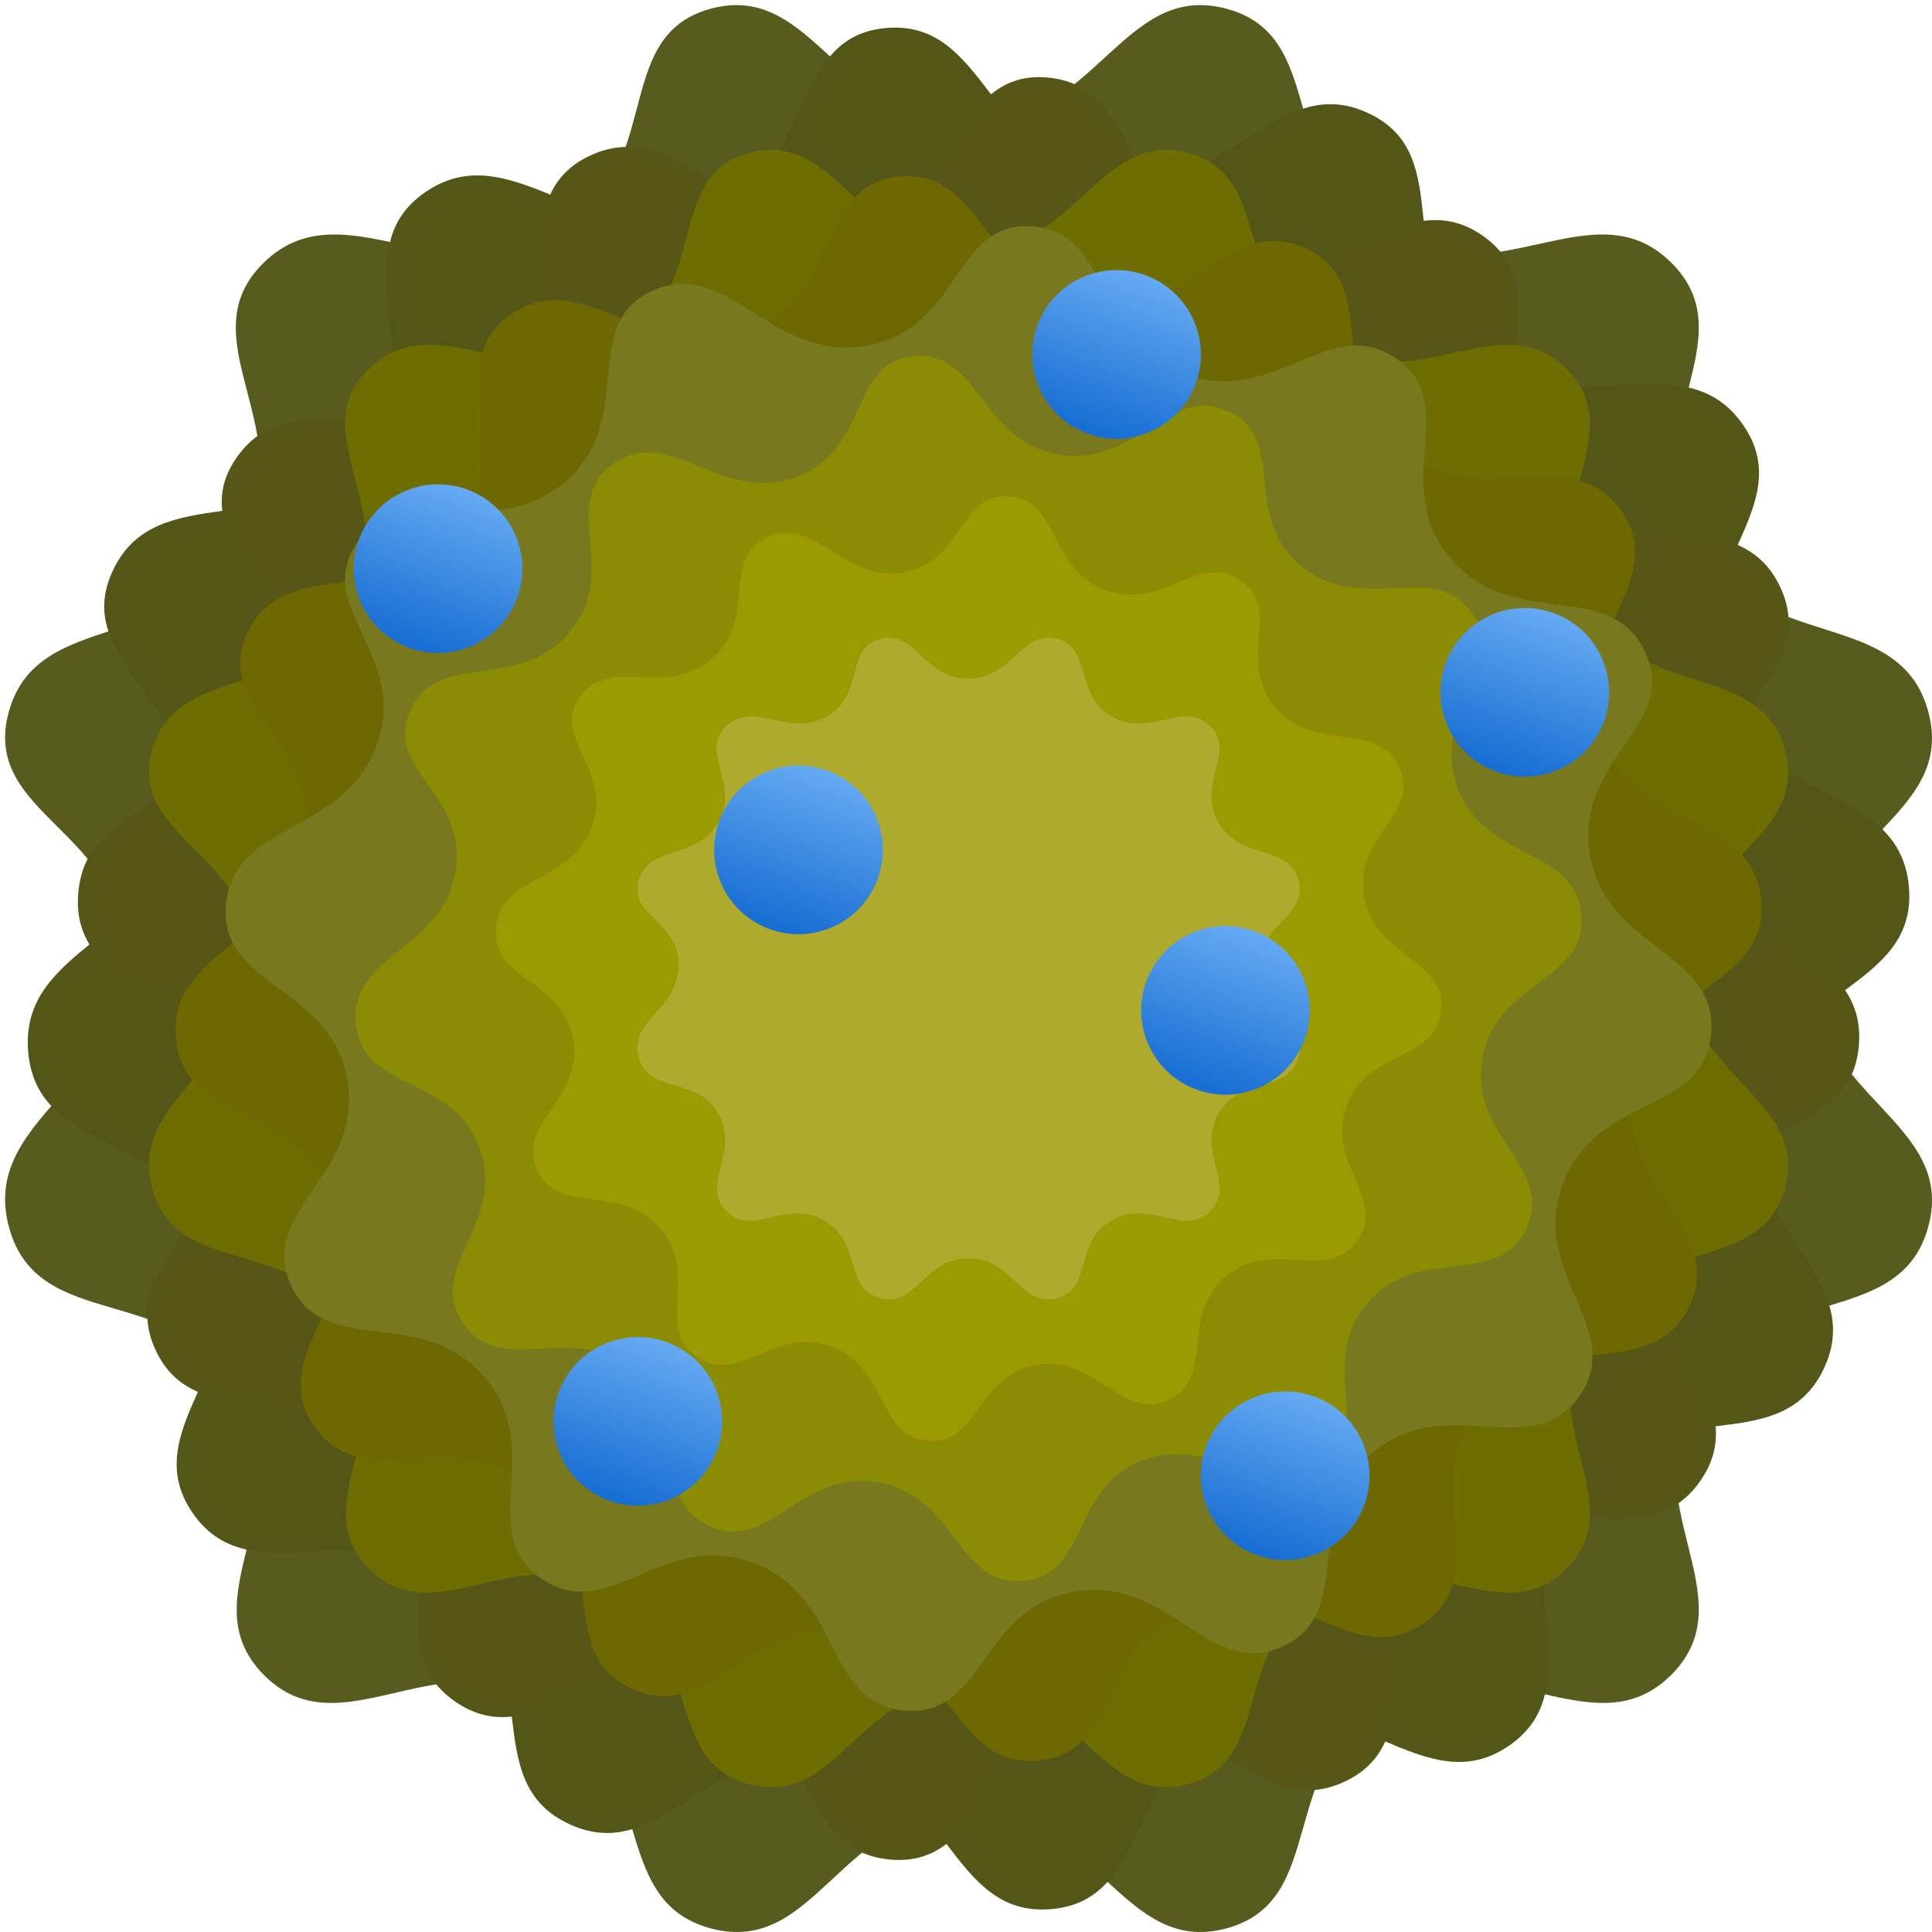 <?xml version="1.0" encoding="UTF-8" standalone="no"?>
<svg
   version="1.1"
   width="206.546"
   height="206.546"
   viewBox="0 0 206.546 206.546"
   xml:space="preserve"
   id="svg218"
   sodipodi:docname="vibrant_bush_3.svg"
   inkscape:version="1.3 (0e150ed, 2023-07-21)"
   xmlns:inkscape="http://www.inkscape.org/namespaces/inkscape"
   xmlns:sodipodi="http://sodipodi.sourceforge.net/DTD/sodipodi-0.dtd"
   xmlns:xlink="http://www.w3.org/1999/xlink"
   xmlns="http://www.w3.org/2000/svg"
   xmlns:svg="http://www.w3.org/2000/svg"><sodipodi:namedview
   id="namedview220"
   pagecolor="#505050"
   bordercolor="#eeeeee"
   borderopacity="1"
   inkscape:showpageshadow="0"
   inkscape:pageopacity="0"
   inkscape:pagecheckerboard="true"
   inkscape:deskcolor="#505050"
   showgrid="false"
   inkscape:zoom="2.4607316"
   inkscape:cx="88.591539"
   inkscape:cy="99.157503"
   inkscape:window-width="1440"
   inkscape:window-height="847"
   inkscape:window-x="0"
   inkscape:window-y="25"
   inkscape:window-maximized="0"
   inkscape:current-layer="svg218"
   showguides="true"
   inkscape:pageshadow="0" />&#10;<desc
   id="desc181">Created with Fabric.js 5.3.0</desc>&#10;<defs
   id="defs183"><linearGradient
     inkscape:collect="always"
     id="linearGradient2"><stop
       style="stop-color:#176ed3;stop-opacity:1;"
       offset="0.02"
       id="stop1" /><stop
       style="stop-color:#66aaf2;stop-opacity:1;"
       offset="1"
       id="stop2" /></linearGradient><linearGradient
     inkscape:collect="always"
     id="linearGradient5"><stop
       style="stop-color:#d3175f;stop-opacity:1;"
       offset="0.02"
       id="stop3" /><stop
       style="stop-color:#f26694;stop-opacity:1;"
       offset="1"
       id="stop4" /></linearGradient><linearGradient
     inkscape:collect="always"
     xlink:href="#linearGradient5"
     id="linearGradient9-6"
     gradientUnits="userSpaceOnUse"
     gradientTransform="matrix(2.254,1.0741268e-8,-1.0741269e-8,2.254,-5.163,84.059)"
     x1="-32.133"
     y1="26.168"
     x2="-24.133"
     y2="26.168" /><linearGradient
     inkscape:collect="always"
     xlink:href="#linearGradient5"
     id="linearGradient9-69"
     gradientUnits="userSpaceOnUse"
     gradientTransform="matrix(2.254,1.0741268e-8,-1.0741269e-8,2.254,25.478,85.316)"
     x1="-32.133"
     y1="26.168"
     x2="-24.133"
     y2="26.168" /><linearGradient
     inkscape:collect="always"
     xlink:href="#linearGradient5"
     id="linearGradient9-7"
     gradientUnits="userSpaceOnUse"
     gradientTransform="matrix(2.254,1.0741268e-8,-1.0741269e-8,2.254,48.06,117.659)"
     x1="-32.133"
     y1="26.168"
     x2="-24.133"
     y2="26.168" /><linearGradient
     inkscape:collect="always"
     xlink:href="#linearGradient5"
     id="linearGradient9-1"
     gradientUnits="userSpaceOnUse"
     gradientTransform="matrix(2.254,1.0741268e-8,-1.0741269e-8,2.254,3.56,132.197)"
     x1="-32.133"
     y1="26.168"
     x2="-24.133"
     y2="26.168" /><linearGradient
     inkscape:collect="always"
     xlink:href="#linearGradient2"
     id="linearGradient9-66"
     gradientUnits="userSpaceOnUse"
     gradientTransform="matrix(2.254,1.0741268e-8,-1.0741269e-8,2.254,66.441,66.228)"
     x1="-32.133"
     y1="26.168"
     x2="-24.133"
     y2="26.168" /><linearGradient
     inkscape:collect="always"
     xlink:href="#linearGradient2"
     id="linearGradient8"
     gradientUnits="userSpaceOnUse"
     gradientTransform="matrix(2.254,1.0741268e-8,-1.0741269e-8,2.254,46.494,119.255)"
     x1="-32.133"
     y1="26.168"
     x2="-24.133"
     y2="26.168" /><linearGradient
     inkscape:collect="always"
     xlink:href="#linearGradient2"
     id="linearGradient10"
     gradientUnits="userSpaceOnUse"
     gradientTransform="matrix(2.254,1.0741268e-8,-1.0741269e-8,2.254,3.929,100.068)"
     x1="-32.133"
     y1="26.168"
     x2="-24.133"
     y2="26.168" /><linearGradient
     inkscape:collect="always"
     xlink:href="#linearGradient2"
     id="linearGradient11"
     gradientUnits="userSpaceOnUse"
     gradientTransform="matrix(2.254,1.0741268e-8,-1.0741269e-8,2.254,5.291,51.32)"
     x1="-32.133"
     y1="26.168"
     x2="-24.133"
     y2="26.168" /><linearGradient
     inkscape:collect="always"
     xlink:href="#linearGradient2"
     id="linearGradient12"
     gradientUnits="userSpaceOnUse"
     gradientTransform="matrix(2.254,1.0741268e-8,-1.0741269e-8,2.254,21.171,5.1)"
     x1="-32.133"
     y1="26.168"
     x2="-24.133"
     y2="26.168" /><linearGradient
     inkscape:collect="always"
     xlink:href="#linearGradient2"
     id="linearGradient13"
     gradientUnits="userSpaceOnUse"
     gradientTransform="matrix(2.254,1.0741268e-8,-1.0741269e-8,2.254,-58.072,54.972)"
     x1="-32.133"
     y1="26.168"
     x2="-24.133"
     y2="26.168" /><linearGradient
     inkscape:collect="always"
     xlink:href="#linearGradient2"
     id="linearGradient14"
     gradientUnits="userSpaceOnUse"
     gradientTransform="matrix(2.254,1.0741268e-8,-1.0741269e-8,2.254,-41.031,122.302)"
     x1="-32.133"
     y1="26.168"
     x2="-24.133"
     y2="26.168" /></defs>&#10;&#10;<circle
   style="fill:url(#linearGradient9-6);fill-opacity:1;stroke:none;stroke-width:26.509;stroke-linecap:round;stroke-linejoin:round;stroke-miterlimit:10"
   id="path427-22-7-1-7-8-2"
   cx="-68.567"
   cy="143.035"
   transform="rotate(-71)"
   r="9.015" /><circle
   style="fill:url(#linearGradient9-69);fill-opacity:1;stroke:none;stroke-width:26.509;stroke-linecap:round;stroke-linejoin:round;stroke-miterlimit:10"
   id="path427-22-7-1-7-8-3"
   cx="-37.927"
   cy="144.292"
   transform="rotate(-71)"
   r="9.015" /><circle
   style="fill:url(#linearGradient9-7);fill-opacity:1;stroke:none;stroke-width:26.509;stroke-linecap:round;stroke-linejoin:round;stroke-miterlimit:10"
   id="path427-22-7-1-7-8-38"
   cx="-15.345"
   cy="176.634"
   transform="rotate(-71)"
   r="9.015" /><circle
   style="fill:url(#linearGradient9-1);fill-opacity:1;stroke:none;stroke-width:26.509;stroke-linecap:round;stroke-linejoin:round;stroke-miterlimit:10"
   id="path427-22-7-1-7-8-5"
   cx="-59.844"
   cy="191.173"
   transform="rotate(-71)"
   r="9.015" /><g
   id="g2"
   transform="translate(0.546,0.546)"><g
     transform="matrix(0.515,0,0,0.515,103,103)"
     id="TUpbIBcTeAz7rDdmaMSty-0-5-1"
     style="fill:#585b1e;fill-opacity:1">&#10;<path
   style="opacity:1;fill:#585b1e;fill-opacity:1;fill-rule:nonzero;stroke:#000000;stroke-width:0;stroke-linecap:butt;stroke-linejoin:miter;stroke-miterlimit:4;stroke-dasharray:none;stroke-dashoffset:0"
   vector-effect="non-scaling-stroke"
   d="m 253.445,0.726 c 21.651,5.704 9.944,33.72 33.053,46.906 23.108,13.186 43.294,-10.159 59.381,5.836 16.087,15.996 -8.367,34.855 4.966,58.146 13.334,23.291 42.367,12.931 48.369,35.017 6.002,22.086 -24.362,26.577 -24.362,53.327 0,26.75 30.363,31.708 24.362,53.674 -6.002,21.966 -35.035,10.944 -48.369,34.19 -13.334,23.246 11.12,42.714 -4.966,58.795 -16.087,16.081 -36.273,-7.633 -59.381,5.53 -23.108,13.163 -11.402,41.384 -33.053,47.122 -21.651,5.738 -26.829,-24.169 -53.551,-24.169 -26.721,0 -31.522,29.907 -53.335,24.169 C 124.747,393.53 135.859,365.309 112.643,352.146 89.426,338.983 69.619,362.698 53.694,346.617 37.769,330.536 62.169,311.068 48.943,287.822 35.717,264.576 6.792,276.122 0.79,253.632 c -6.002,-22.49 24.146,-29.018 24.146,-55.769 0,-26.75 -30.147,-29.67 -24.146,-51.232 6.002,-21.562 34.927,-11.727 48.153,-35.017 13.226,-23.291 -11.61,-42.151 4.75,-58.146 16.361,-15.996 37.476,7.349 60.692,-5.836 23.216,-13.186 10.797,-41.203 32.174,-46.906 21.377,-5.704 26.614,24.092 53.335,24.092 26.722,0 31.9,-29.795 53.551,-24.092 z m -16.034,60.236 c -15.156,-3.992 -18.781,16.864 -37.486,16.864 -18.705,0 -22.37,-20.857 -37.335,-16.864 -14.964,3.992 -6.27,23.604 -22.522,32.834 -16.252,9.23 -31.032,-7.112 -42.484,4.085 -11.452,11.197 5.933,24.399 -3.325,40.702 -9.258,16.304 -29.506,9.418 -33.707,24.512 -4.201,15.094 16.902,17.138 16.902,35.863 0,18.725 -21.103,23.295 -16.902,39.038 4.201,15.743 24.449,7.661 33.707,23.933 9.258,16.272 -7.822,29.9 3.325,41.156 11.147,11.257 25.013,-5.343 41.264,3.871 16.252,9.214 8.473,28.969 23.742,32.986 15.269,4.017 18.629,-16.918 37.335,-16.918 18.705,0 22.33,20.935 37.486,16.918 15.156,-4.017 6.961,-23.771 23.137,-32.986 16.176,-9.214 30.306,7.386 41.567,-3.871 11.261,-11.257 -5.857,-24.884 3.476,-41.156 9.334,-16.272 29.657,-8.557 33.858,-23.933 4.201,-15.376 -17.053,-18.847 -17.053,-37.572 0,-18.725 21.254,-21.869 17.053,-37.329 -4.201,-15.46 -24.524,-8.209 -33.858,-24.512 -9.334,-16.304 7.784,-29.505 -3.476,-40.702 -11.261,-11.197 -25.391,5.145 -41.567,-4.085 -16.176,-9.23 -7.981,-28.842 -23.137,-32.834 z"
   stroke-linecap="round"
   id="path17029-5-5-7"
   transform="translate(-200,-200)" />&#10;</g><path
     style="fill:#545617;fill-opacity:1;fill-rule:nonzero;stroke:#000000;stroke-width:0;stroke-linecap:butt;stroke-linejoin:miter;stroke-miterlimit:4;stroke-dasharray:none;stroke-dashoffset:0"
     vector-effect="non-scaling-stroke"
     d="M 145.689,11.528 C 135.742,6.941 130.715,20.857 117.841,18.587 104.966,16.317 104.974,1.516 94.19,2.448 83.405,3.379 87.009,17.934 74.703,22.314 62.396,26.695 54.206,13.653 44.964,19.97 35.723,26.287 46.087,37.484 37.735,47.582 29.384,57.681 16.283,50.484 11.56,60.363 6.836,70.243 21.114,74.211 18.841,87.1 16.568,99.988 1.488,100.573 2.469,111.918 c 0.981,11.346 15.898,8.24 20.296,20.564 4.398,12.324 -9.013,19.631 -2.706,28.732 6.306,9.101 17.865,-0.642 27.933,7.673 10.068,8.314 2.316,20.968 12.338,25.586 10.022,4.618 14.876,-9.384 27.751,-7.114 12.875,2.27 12.829,17.12 23.749,16.195 10.919,-0.926 7.676,-15.517 19.929,-19.896 12.252,-4.379 19.964,8.762 29.081,2.381 9.117,-6.382 -1.011,-17.839 7.388,-27.906 8.399,-10.068 21.451,-2.29 26.209,-12.364 4.758,-10.074 -9.45,-15.042 -7.178,-27.931 2.273,-12.889 17.284,-12.473 16.268,-23.624 -1.015,-11.151 -15.884,-8.626 -20.33,-20.981 -4.446,-12.355 8.939,-19.364 2.547,-28.438 -6.392,-9.074 -18.101,0.46 -28.115,-7.857 -10.014,-8.316 -1.993,-20.821 -11.941,-25.408 z"
     stroke-linecap="round"
     id="path17032-2-8-5" /><g
     transform="matrix(0.435,0.158,-0.159,0.436,103.023,103)"
     id="DoV-uyDlkuLqFojr_yBQV-2-1-5"
     style="fill:#565617;fill-opacity:1">&#10;<path
   style="opacity:1;fill:#565617;fill-opacity:1;fill-rule:nonzero;stroke:#000000;stroke-width:0;stroke-linecap:butt;stroke-linejoin:miter;stroke-miterlimit:4;stroke-dasharray:none;stroke-dashoffset:0"
   vector-effect="non-scaling-stroke"
   transform="translate(9.1975e-6,1.45125e-5)"
   d="m 53.458,-199.114 c -21.656,-5.699 -26.836,24.072 -53.564,24.072 -26.728,0 -31.965,-29.771 -53.348,-24.072 -21.382,5.699 -8.959,33.693 -32.181,46.868 -23.222,13.175 -44.342,-10.151 -60.707,5.832 -16.365,15.983 8.477,34.827 -4.752,58.099 -13.229,23.272 -42.161,13.444 -48.164,34.989 -6.003,21.545 24.151,24.462 24.151,51.191 0,26.729 -30.155,33.252 -24.151,55.724 6.003,22.471 34.935,10.935 48.164,34.162 13.229,23.227 -11.177,42.679 4.752,58.747 15.929,16.068 35.741,-7.627 58.963,5.525 23.222,13.152 12.107,41.35 33.925,47.084 21.818,5.734 26.62,-24.149 53.348,-24.149 26.728,0 31.908,29.883 53.564,24.149 21.656,-5.734 9.947,-33.932 33.061,-47.084 23.114,-13.152 43.305,10.543 59.395,-5.525 16.091,-16.068 -8.369,-35.52 4.968,-58.747 13.337,-23.227 42.377,-12.214 48.38,-34.162 6.003,-21.948 -24.367,-26.902 -24.367,-53.631 0,-26.729 30.371,-31.216 24.367,-53.284 -6.003,-22.068 -35.043,-11.717 -48.38,-34.989 -13.337,-23.272 11.123,-42.117 -4.968,-58.099 -16.091,-15.983 -36.281,7.343 -59.395,-5.832 -23.114,-13.175 -11.405,-41.169 -33.061,-46.868 z"
   stroke-linecap="round"
   id="path17035-7-4-4" />&#10;</g><g
     transform="matrix(0.438,0,0,0.438,103,103)"
     id="McesWKx5qywez6Zdlah17-3-7-1"
     style="fill:#6d6d02;fill-opacity:1">&#10;<path
   style="opacity:1;fill:#6d6d02;fill-opacity:1;fill-rule:nonzero;stroke:#000000;stroke-width:0;stroke-linecap:butt;stroke-linejoin:miter;stroke-miterlimit:4;stroke-dasharray:none;stroke-dashoffset:0"
   vector-effect="non-scaling-stroke"
   transform="translate(9.1975e-6,1.45125e-5)"
   d="m 53.458,-199.114 c -21.656,-5.699 -26.836,24.072 -53.564,24.072 -26.728,0 -31.965,-29.771 -53.348,-24.072 -21.382,5.699 -8.959,33.693 -32.181,46.868 -23.222,13.175 -44.342,-10.151 -60.707,5.832 -16.365,15.983 8.477,34.827 -4.752,58.099 -13.229,23.272 -42.161,13.444 -48.164,34.989 -6.003,21.545 24.151,24.462 24.151,51.191 0,26.729 -30.155,33.252 -24.151,55.724 6.003,22.471 34.935,10.935 48.164,34.162 13.229,23.227 -11.177,42.679 4.752,58.747 15.929,16.068 35.741,-7.627 58.963,5.525 23.222,13.152 12.107,41.35 33.925,47.084 21.818,5.734 26.62,-24.149 53.348,-24.149 26.728,0 31.908,29.883 53.564,24.149 21.656,-5.734 9.947,-33.932 33.061,-47.084 23.114,-13.152 43.305,10.543 59.395,-5.525 16.091,-16.068 -8.369,-35.52 4.968,-58.747 13.337,-23.227 42.377,-12.214 48.38,-34.162 6.003,-21.948 -24.367,-26.902 -24.367,-53.631 0,-26.729 30.371,-31.216 24.367,-53.284 -6.003,-22.068 -35.043,-11.717 -48.38,-34.989 -13.337,-23.272 11.123,-42.117 -4.968,-58.099 -16.091,-15.983 -36.281,7.343 -59.395,-5.832 -23.114,-13.175 -11.405,-41.169 -33.061,-46.868 z"
   stroke-linecap="round"
   id="path17038-7-1-8" />&#10;</g><g
     transform="matrix(0.406,0.072,-0.072,0.406,103.007,103.001)"
     id="S177hH-ZuUor6YhRJ3Dzy-9-3-8"
     style="fill:#6d6802;fill-opacity:1">&#10;<path
   style="opacity:1;fill:#6d6802;fill-opacity:1;fill-rule:nonzero;stroke:#000000;stroke-width:0;stroke-linecap:butt;stroke-linejoin:miter;stroke-miterlimit:4;stroke-dasharray:none;stroke-dashoffset:0"
   vector-effect="non-scaling-stroke"
   transform="translate(9.1975e-6,1.45125e-5)"
   d="m 53.458,-199.114 c -21.656,-5.699 -26.836,24.072 -53.564,24.072 -26.728,0 -31.965,-29.771 -53.348,-24.072 -21.382,5.699 -8.959,33.693 -32.181,46.868 -23.222,13.175 -44.342,-10.151 -60.707,5.832 -16.365,15.983 8.477,34.827 -4.752,58.099 -13.229,23.272 -42.161,13.444 -48.164,34.989 -6.003,21.545 24.151,24.462 24.151,51.191 0,26.729 -30.155,33.252 -24.151,55.724 6.003,22.471 34.935,10.935 48.164,34.162 13.229,23.227 -11.177,42.679 4.752,58.747 15.929,16.068 35.741,-7.627 58.963,5.525 23.222,13.152 12.107,41.35 33.925,47.084 21.818,5.734 26.62,-24.149 53.348,-24.149 26.728,0 31.908,29.883 53.564,24.149 21.656,-5.734 9.947,-33.932 33.061,-47.084 23.114,-13.152 43.305,10.543 59.395,-5.525 16.091,-16.068 -8.369,-35.52 4.968,-58.747 13.337,-23.227 42.377,-12.214 48.38,-34.162 6.003,-21.948 -24.367,-26.902 -24.367,-53.631 0,-26.729 30.371,-31.216 24.367,-53.284 -6.003,-22.068 -35.043,-11.717 -48.38,-34.989 -13.337,-23.272 11.123,-42.117 -4.968,-58.099 -16.091,-15.983 -36.281,7.343 -59.395,-5.832 -23.114,-13.175 -11.405,-41.169 -33.061,-46.868 z"
   stroke-linecap="round"
   id="path17041-0-8-3" />&#10;</g><g
     transform="matrix(0.363,0.132,-0.132,0.363,103.019,103)"
     id="Ry_hy_izT_Tv2GBtfh1VD-2-4-5"
     style="fill:#78781f;fill-opacity:1">&#10;<path
   style="opacity:1;fill:#78781f;fill-opacity:1;fill-rule:nonzero;stroke:#000000;stroke-width:0;stroke-linecap:butt;stroke-linejoin:miter;stroke-miterlimit:4;stroke-dasharray:none;stroke-dashoffset:0"
   vector-effect="non-scaling-stroke"
   transform="translate(9.1975e-6,1.45125e-5)"
   d="m 53.458,-199.114 c -21.656,-5.699 -26.836,24.072 -53.564,24.072 -26.728,0 -31.965,-29.771 -53.348,-24.072 -21.382,5.699 -8.959,33.693 -32.181,46.868 -23.222,13.175 -44.342,-10.151 -60.707,5.832 -16.365,15.983 8.477,34.827 -4.752,58.099 -13.229,23.272 -42.161,13.444 -48.164,34.989 -6.003,21.545 24.151,24.462 24.151,51.191 0,26.729 -30.155,33.252 -24.151,55.724 6.003,22.471 34.935,10.935 48.164,34.162 13.229,23.227 -11.177,42.679 4.752,58.747 15.929,16.068 35.741,-7.627 58.963,5.525 23.222,13.152 12.107,41.35 33.925,47.084 21.818,5.734 26.62,-24.149 53.348,-24.149 26.728,0 31.908,29.883 53.564,24.149 21.656,-5.734 9.947,-33.932 33.061,-47.084 23.114,-13.152 43.305,10.543 59.395,-5.525 16.091,-16.068 -8.369,-35.52 4.968,-58.747 13.337,-23.227 42.377,-12.214 48.38,-34.162 6.003,-21.948 -24.367,-26.902 -24.367,-53.631 0,-26.729 30.371,-31.216 24.367,-53.284 -6.003,-22.068 -35.043,-11.717 -48.38,-34.989 -13.337,-23.272 11.123,-42.117 -4.968,-58.099 -16.091,-15.983 -36.281,7.343 -59.395,-5.832 -23.114,-13.175 -11.405,-41.169 -33.061,-46.868 z"
   stroke-linecap="round"
   id="path17044-3-8-2" />&#10;</g><g
     transform="matrix(0.314,0.055,-0.055,0.314,103.005,103.001)"
     id="IJitezga8s3hNOGtiVHin-9-0-2"
     style="fill:#8b8c03;fill-opacity:1">&#10;<path
   style="opacity:1;fill:#8b8c03;fill-opacity:1;fill-rule:nonzero;stroke:#000000;stroke-width:0;stroke-linecap:butt;stroke-linejoin:miter;stroke-miterlimit:4;stroke-dasharray:none;stroke-dashoffset:0"
   vector-effect="non-scaling-stroke"
   transform="translate(9.1975e-6,1.45125e-5)"
   d="m 53.458,-199.114 c -21.656,-5.699 -26.836,24.072 -53.564,24.072 -26.728,0 -31.965,-29.771 -53.348,-24.072 -21.382,5.699 -8.959,33.693 -32.181,46.868 -23.222,13.175 -44.342,-10.151 -60.707,5.832 -16.365,15.983 8.477,34.827 -4.752,58.099 -13.229,23.272 -42.161,13.444 -48.164,34.989 -6.003,21.545 24.151,24.462 24.151,51.191 0,26.729 -30.155,33.252 -24.151,55.724 6.003,22.471 34.935,10.935 48.164,34.162 13.229,23.227 -11.177,42.679 4.752,58.747 15.929,16.068 35.741,-7.627 58.963,5.525 23.222,13.152 12.107,41.35 33.925,47.084 21.818,5.734 26.62,-24.149 53.348,-24.149 26.728,0 31.908,29.883 53.564,24.149 21.656,-5.734 9.947,-33.932 33.061,-47.084 23.114,-13.152 43.305,10.543 59.395,-5.525 16.091,-16.068 -8.369,-35.52 4.968,-58.747 13.337,-23.227 42.377,-12.214 48.38,-34.162 6.003,-21.948 -24.367,-26.902 -24.367,-53.631 0,-26.729 30.371,-31.216 24.367,-53.284 -6.003,-22.068 -35.043,-11.717 -48.38,-34.989 -13.337,-23.272 11.123,-42.117 -4.968,-58.099 -16.091,-15.983 -36.281,7.343 -59.395,-5.832 -23.114,-13.175 -11.405,-41.169 -33.061,-46.868 z"
   stroke-linecap="round"
   id="path17050-9-4-6" />&#10;</g><g
     transform="matrix(0.231,0.084,-0.084,0.231,103.012,103)"
     id="1kFcPA1HgaNGKUZejsU0X-7-6-6"
     style="fill:#9b9a03;fill-opacity:1">&#10;<path
   style="opacity:1;fill:#9b9a03;fill-opacity:1;fill-rule:nonzero;stroke:#000000;stroke-width:0;stroke-linecap:butt;stroke-linejoin:miter;stroke-miterlimit:4;stroke-dasharray:none;stroke-dashoffset:0"
   vector-effect="non-scaling-stroke"
   transform="translate(9.1975e-6,1.45125e-5)"
   d="m 53.458,-199.114 c -21.656,-5.699 -26.836,24.072 -53.564,24.072 -26.728,0 -31.965,-29.771 -53.348,-24.072 -21.382,5.699 -8.959,33.693 -32.181,46.868 -23.222,13.175 -44.342,-10.151 -60.707,5.832 -16.365,15.983 8.477,34.827 -4.752,58.099 -13.229,23.272 -42.161,13.444 -48.164,34.989 -6.003,21.545 24.151,24.462 24.151,51.191 0,26.729 -30.155,33.252 -24.151,55.724 6.003,22.471 34.935,10.935 48.164,34.162 13.229,23.227 -11.177,42.679 4.752,58.747 15.929,16.068 35.741,-7.627 58.963,5.525 23.222,13.152 12.107,41.35 33.925,47.084 21.818,5.734 26.62,-24.149 53.348,-24.149 26.728,0 31.908,29.883 53.564,24.149 21.656,-5.734 9.947,-33.932 33.061,-47.084 23.114,-13.152 43.305,10.543 59.395,-5.525 16.091,-16.068 -8.369,-35.52 4.968,-58.747 13.337,-23.227 42.377,-12.214 48.38,-34.162 6.003,-21.948 -24.367,-26.902 -24.367,-53.631 0,-26.729 30.371,-31.216 24.367,-53.284 -6.003,-22.068 -35.043,-11.717 -48.38,-34.989 -13.337,-23.272 11.123,-42.117 -4.968,-58.099 -16.091,-15.983 -36.281,7.343 -59.395,-5.832 -23.114,-13.175 -11.405,-41.169 -33.061,-46.868 z"
   stroke-linecap="round"
   id="path17053-0-0-7" />&#10;</g><g
     transform="matrix(0.177,0,0,0.177,103,103)"
     id="eX7Qo5fc4ojT76FNSfMPg-3-3-8"
     style="fill:#aeaa2e;fill-opacity:1">&#10;<path
   style="opacity:1;fill:#aeaa2e;fill-opacity:1;fill-rule:nonzero;stroke:#000000;stroke-width:0;stroke-linecap:butt;stroke-linejoin:miter;stroke-miterlimit:4;stroke-dasharray:none;stroke-dashoffset:0"
   vector-effect="non-scaling-stroke"
   transform="translate(9.1975e-6,1.45125e-5)"
   d="m 53.458,-199.114 c -21.656,-5.699 -26.836,24.072 -53.564,24.072 -26.728,0 -31.965,-29.771 -53.348,-24.072 -21.382,5.699 -8.959,33.693 -32.181,46.868 -23.222,13.175 -44.342,-10.151 -60.707,5.832 -16.365,15.983 8.477,34.827 -4.752,58.099 -13.229,23.272 -42.161,13.444 -48.164,34.989 -6.003,21.545 24.151,24.462 24.151,51.191 0,26.729 -30.155,33.252 -24.151,55.724 6.003,22.471 34.935,10.935 48.164,34.162 13.229,23.227 -11.177,42.679 4.752,58.747 15.929,16.068 35.741,-7.627 58.963,5.525 23.222,13.152 12.107,41.35 33.925,47.084 21.818,5.734 26.62,-24.149 53.348,-24.149 26.728,0 31.908,29.883 53.564,24.149 21.656,-5.734 9.947,-33.932 33.061,-47.084 23.114,-13.152 43.305,10.543 59.395,-5.525 16.091,-16.068 -8.369,-35.52 4.968,-58.747 13.337,-23.227 42.377,-12.214 48.38,-34.162 6.003,-21.948 -24.367,-26.902 -24.367,-53.631 0,-26.729 30.371,-31.216 24.367,-53.284 -6.003,-22.068 -35.043,-11.717 -48.38,-34.989 -13.337,-23.272 11.123,-42.117 -4.968,-58.099 -16.091,-15.983 -36.281,7.343 -59.395,-5.832 -23.114,-13.175 -11.405,-41.169 -33.061,-46.868 z"
   stroke-linecap="round"
   id="path17056-9-2-4" />&#10;</g></g><circle
   style="fill:url(#linearGradient9-66);fill-opacity:1;stroke:none;stroke-width:26.509;stroke-linecap:round;stroke-linejoin:round;stroke-miterlimit:10"
   id="path427-22-7-1-7-8-4"
   cx="3.036"
   cy="125.203"
   transform="rotate(-71)"
   r="9.015" /><circle
   style="fill:url(#linearGradient8);fill-opacity:1;stroke:none;stroke-width:26.509;stroke-linecap:round;stroke-linejoin:round;stroke-miterlimit:10"
   id="path427-22-7-1-7-8-4-9"
   cx="-16.91"
   cy="178.231"
   transform="rotate(-71)"
   r="9.015" /><circle
   style="fill:url(#linearGradient10);fill-opacity:1;stroke:none;stroke-width:26.509;stroke-linecap:round;stroke-linejoin:round;stroke-miterlimit:10"
   id="path427-22-7-1-7-8-4-3"
   cx="-59.476"
   cy="159.043"
   transform="rotate(-71)"
   r="9.015" /><circle
   style="fill:url(#linearGradient11);fill-opacity:1;stroke:none;stroke-width:26.509;stroke-linecap:round;stroke-linejoin:round;stroke-miterlimit:10"
   id="path427-22-7-1-7-8-4-8"
   cx="-58.114"
   cy="110.296"
   transform="rotate(-71)"
   r="9.015" /><circle
   style="fill:url(#linearGradient12);fill-opacity:1;stroke:none;stroke-width:26.509;stroke-linecap:round;stroke-linejoin:round;stroke-miterlimit:10"
   id="path427-22-7-1-7-8-4-5"
   cx="-42.234"
   cy="64.075"
   transform="rotate(-71)"
   r="9.015" /><circle
   style="fill:url(#linearGradient13);fill-opacity:1;stroke:none;stroke-width:26.509;stroke-linecap:round;stroke-linejoin:round;stroke-miterlimit:10"
   id="path427-22-7-1-7-8-4-1"
   cx="-121.477"
   cy="113.948"
   transform="rotate(-71)"
   r="9.015" /><circle
   style="fill:url(#linearGradient14);fill-opacity:1;stroke:none;stroke-width:26.509;stroke-linecap:round;stroke-linejoin:round;stroke-miterlimit:10"
   id="path427-22-7-1-7-8-4-4"
   cx="-104.436"
   cy="181.278"
   transform="rotate(-71)"
   r="9.015" /></svg>
